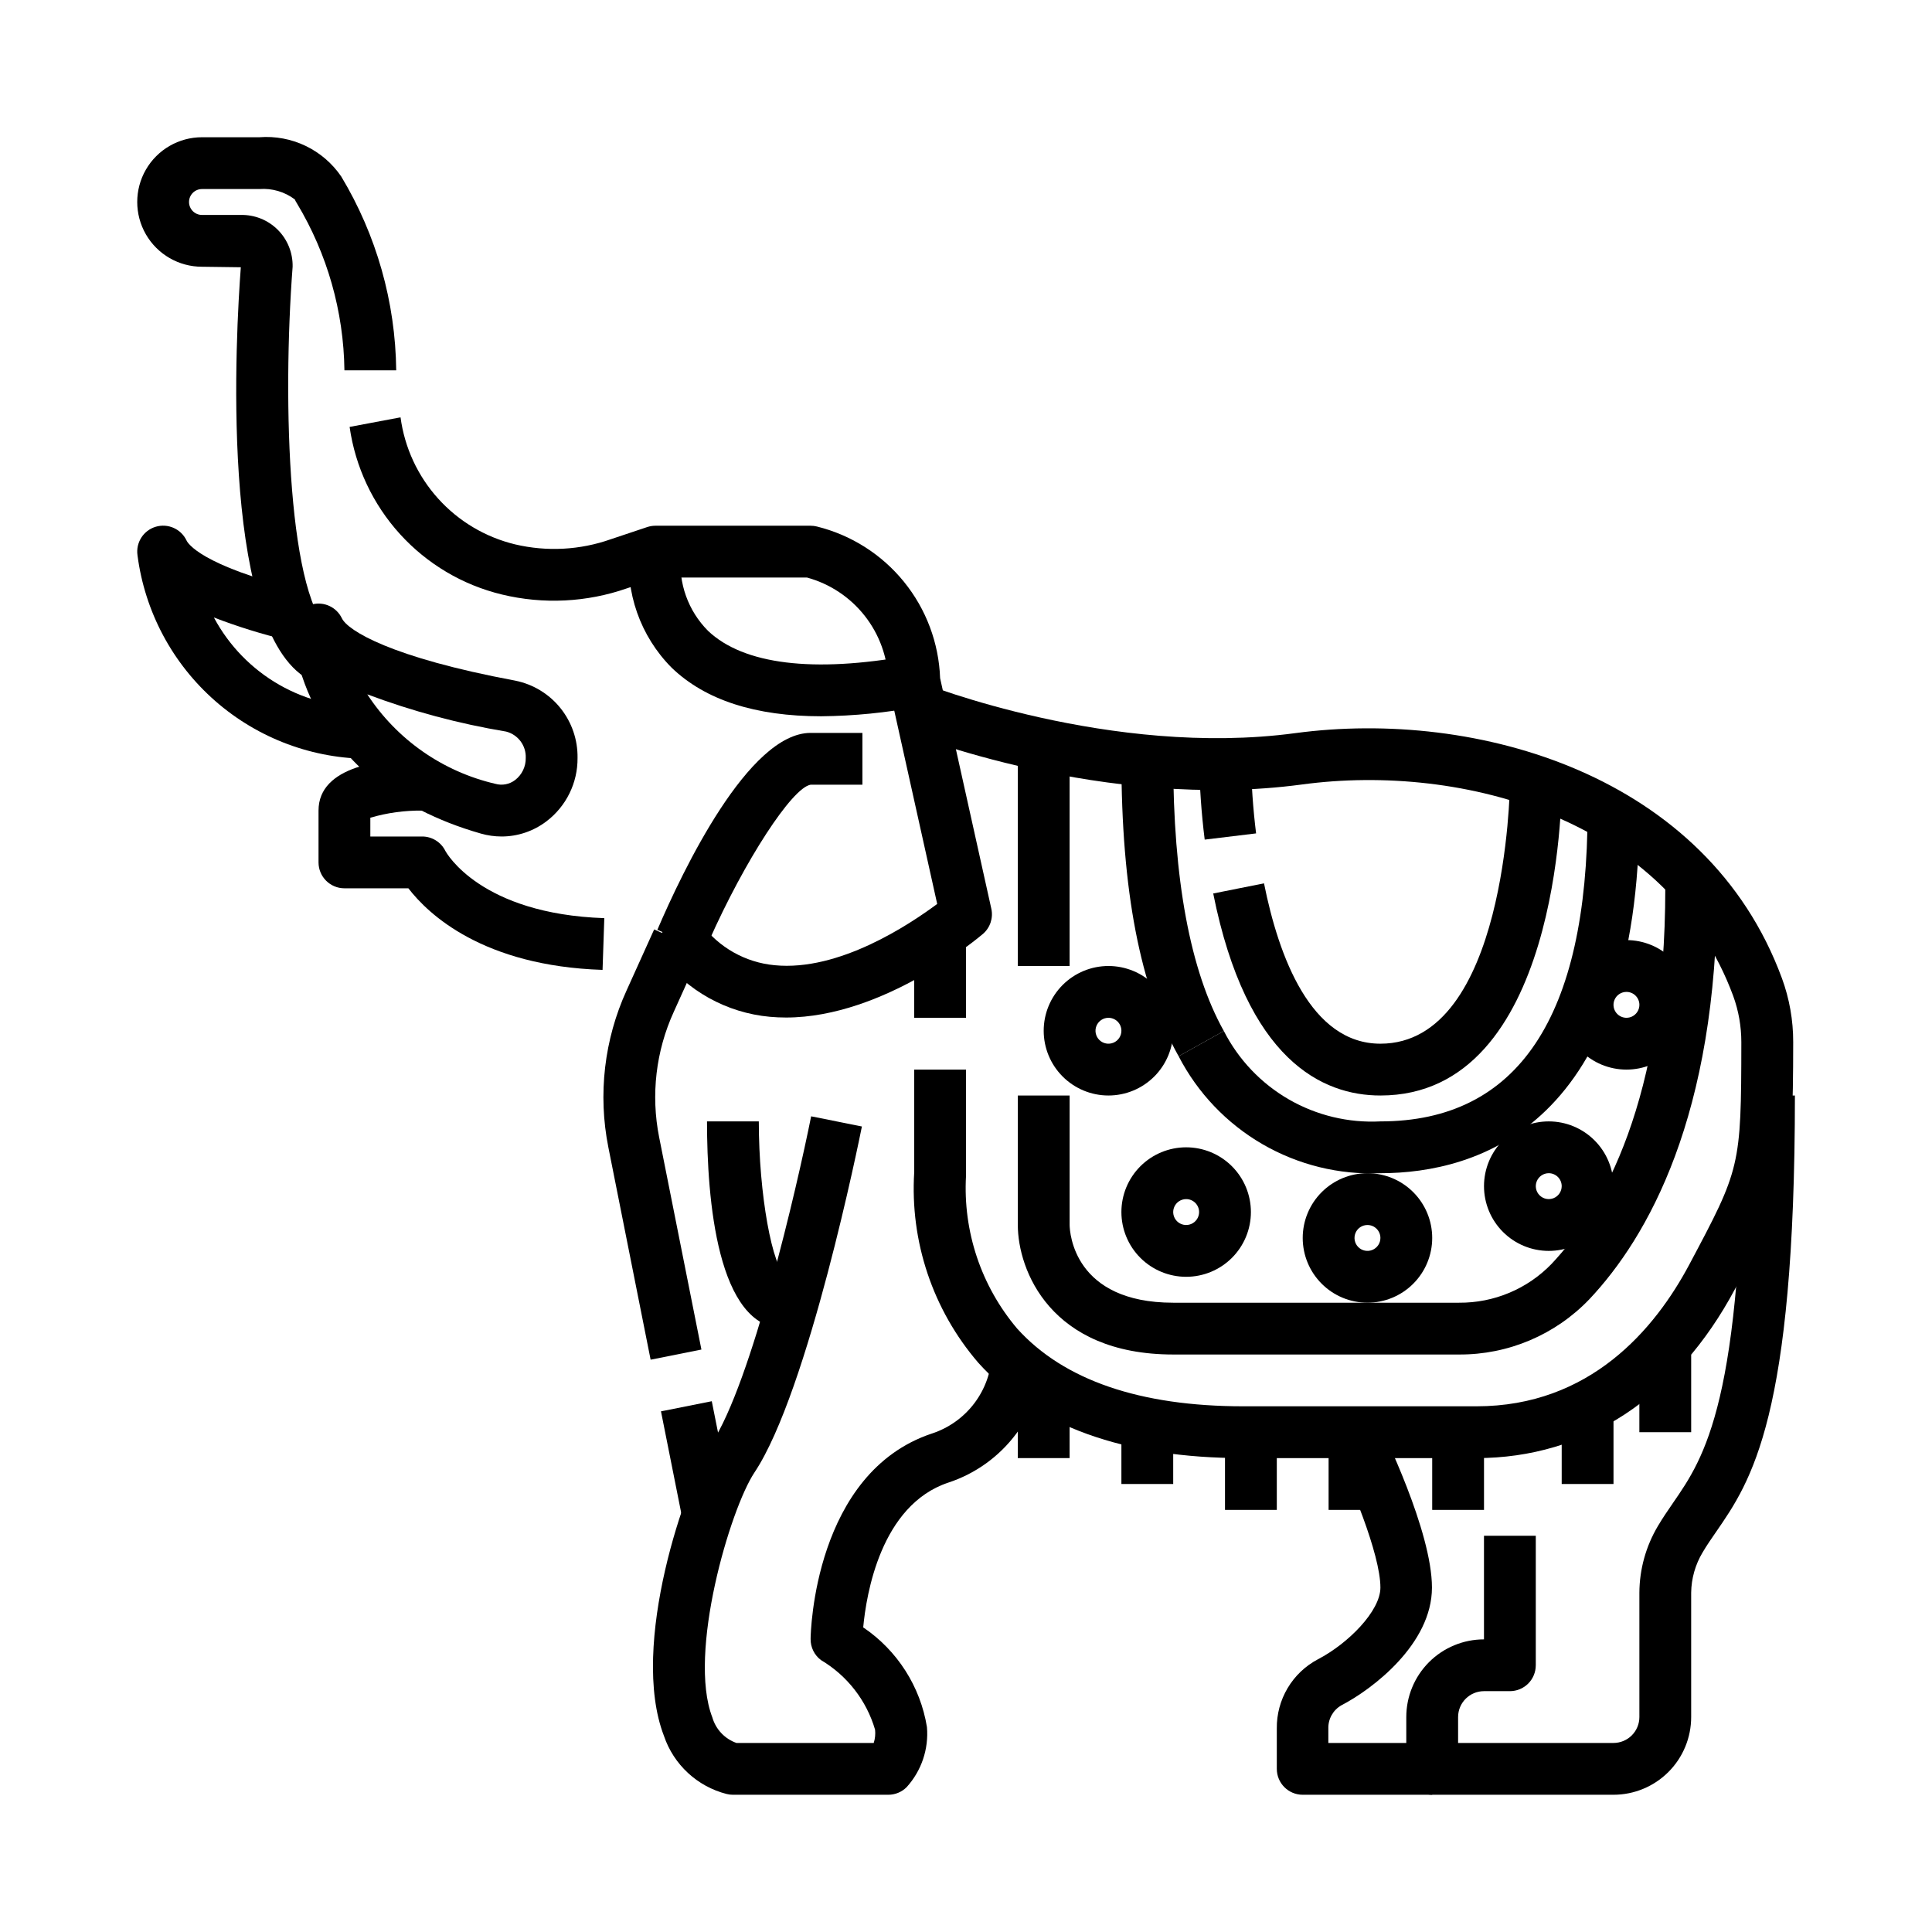 <?xml version="1.0" encoding="UTF-8"?>
<svg width="752pt" height="752pt" version="1.1" viewBox="100 100 552 552" xmlns="http://www.w3.org/2000/svg">
 <defs>
  <clipPath id="f">
   <path d="m139.21 139.21h74.789v154.79h-74.789z"/>
  </clipPath>
  <clipPath id="e">
   <path d="m139.21 250h66.789v67h-66.789z"/>
  </clipPath>
  <clipPath id="d">
   <path d="m286 418h113v194.79h-113z"/>
  </clipPath>
  <clipPath id="c">
   <path d="m357 295h255.79v222h-255.79z"/>
  </clipPath>
  <clipPath id="b">
   <path d="m501 413h111.79v199.79h-111.79z"/>
  </clipPath>
  <clipPath id="a">
   <path d="m464 505h46v107.79h-46z"/>
  </clipPath>
 </defs>
 <path d="m324.57 390.72c-1.539 0-3.07-0.066-4.609-0.207-12.348-1.129-23.645-7.402-31.133-17.285l11.559-9.25c4.981 6.727 12.586 11.016 20.922 11.797 18.418 1.828 38.574-11.641 46.461-17.508l-13.785-62.055c-0.117-0.527-0.18-1.066-0.18-1.605-0.184-6.777-2.539-13.312-6.727-18.641-4.188-5.332-9.977-9.176-16.516-10.957h-42.18l-9.227 3.078c-11.484 4.016-23.887 4.633-35.715 1.781-11.223-2.699-21.375-8.711-29.141-17.25-7.762-8.539-12.785-19.215-14.41-30.641l14.547-2.738h0.004c1.156 8.648 4.902 16.742 10.746 23.219 5.84 6.477 13.508 11.035 21.988 13.078 9.078 2.144 18.586 1.633 27.379-1.48l10.359-3.465c0.742-0.242 1.516-0.375 2.293-0.383h44.398c0.609 0 1.211 0.074 1.801 0.223 9.777 2.418 18.504 7.953 24.852 15.773 6.352 7.816 9.984 17.492 10.348 27.559l14.629 65.855c0.594 2.668-0.332 5.445-2.406 7.223-1.203 1.023-28.234 23.879-56.258 23.879z"/>
 <g clip-path="url(#f)">
  <path d="m186.9 293.36c-24.234-16.164-19.492-98.656-18.094-117l-11.098-0.148c-6.609 0-12.719-3.527-16.023-9.25-3.301-5.727-3.301-12.777 0-18.5 3.305-5.723 9.414-9.25 16.023-9.25h16.406c4.535-0.352 9.086 0.5 13.188 2.465 4.106 1.969 7.617 4.981 10.188 8.738 10.07 16.738 15.496 35.859 15.715 55.395h-14.797c-0.215-16.816-4.894-33.277-13.559-47.691-0.242-0.363-0.449-0.746-0.621-1.148-2.902-2.18-6.496-3.231-10.113-2.957h-16.406c-2.043 0-3.699 1.656-3.699 3.699 0 2.043 1.656 3.699 3.699 3.699h11.098c3.953-0.082 7.766 1.449 10.559 4.242 2.793 2.793 4.324 6.606 4.242 10.559-2.961 38.715-1.309 96.301 11.508 104.84z"/>
 </g>
 <path d="m243.3 339c-1.984-0.004-3.957-0.281-5.863-0.824-51.605-14.715-53.75-56.332-53.824-58.094-0.109-3.492 2.238-6.586 5.633-7.418 3.394-0.832 6.906 0.824 8.426 3.969 1.656 3.508 13.969 11.211 49.578 17.84v0.004c5.074 1.023 9.629 3.793 12.871 7.828 3.246 4.035 4.973 9.074 4.891 14.25 0.066 7.102-3.227 13.816-8.883 18.109-3.688 2.809-8.195 4.332-12.828 4.336zm-38.359-40.625h-0.004c8.438 12.914 21.531 22.07 36.555 25.566 1.973 0.566 4.098 0.16 5.715-1.102 1.938-1.504 3.055-3.836 3.004-6.293 0.137-3.512-2.195-6.648-5.602-7.523-13.539-2.25-26.824-5.812-39.672-10.641z"/>
 <g clip-path="url(#e)">
  <path d="m205.81 316.8c-16.273 0.09-32.016-5.773-44.27-16.48-12.25-10.711-20.164-25.527-22.254-41.668-0.523-3.625 1.684-7.09 5.191-8.145 3.508-1.055 7.258 0.613 8.824 3.926 0.332 0.738 4.062 7.074 32.121 14.059l-3.59 14.379c-7.039-1.695-13.961-3.848-20.719-6.445 4.293 8.035 10.762 14.699 18.668 19.223 7.906 4.523 16.926 6.723 26.027 6.352z"/>
 </g>
 <path d="m295.26 376-8.754-6.477 2.789-3.219-1.48-0.637c7.242-16.906 26.031-56.266 43.789-56.266h14.801v14.801h-14.801c-5.312 0.859-18.832 21.695-28.961 44.48-0.074 4.035-3.348 7.277-7.383 7.316z"/>
 <path d="m272.16 377.11c-34.184-1.113-49.793-15.91-55.48-23.312h-18.27c-4.09 0-7.402-3.312-7.402-7.398v-14.801c0-12.875 18.543-14.801 29.598-14.801v14.801h0.004c-5.008-0.059-9.996 0.629-14.801 2.035v5.367h14.801c2.805-0.004 5.367 1.582 6.621 4.09 0.34 0.645 10.094 18.031 45.426 19.238z"/>
 <path d="m334.65 304.65c-18.832 0-33.152-4.633-42.75-13.875-8.957-9.012-13.375-21.586-12.023-34.223l14.652 2.102-7.328-1.051 7.332 1h0.004c-0.762 8.012 2.082 15.945 7.762 21.645 10.152 9.621 30.074 12.062 57.578 7.082l2.648 14.547c-9.191 1.754-18.52 2.684-27.875 2.773z"/>
 <g clip-path="url(#d)">
  <path d="m353.8 612.79h-44.398c-0.605 0-1.207-0.074-1.797-0.223-8.387-2.141-15.121-8.379-17.898-16.574-9.977-25.816 6.32-72.672 13.543-83.504 11.477-17.211 24.465-73.359 28.504-93.539l14.504 2.902c-0.613 3.078-15.258 75.699-30.695 98.852-6.969 10.465-19.113 51.68-12.047 69.957v-0.004c0.973 3.418 3.547 6.152 6.902 7.332h39.219c0.391-1.223 0.523-2.516 0.383-3.797-2.445-8.344-7.973-15.453-15.457-19.883-1.895-1.422-2.996-3.668-2.961-6.039 0-1.93 1.117-47.52 34.66-58.695v0.004c4.824-1.582 9.051-4.594 12.113-8.641s4.816-8.934 5.027-14.004l14.797 0.059c-0.219 8.168-2.953 16.07-7.832 22.625-4.879 6.551-11.664 11.438-19.426 13.988-19.293 6.43-23.434 31.914-24.309 41.355v0.004c9.738 6.582 16.328 16.891 18.211 28.496 0.531 6.277-1.574 12.496-5.809 17.16-1.387 1.387-3.269 2.168-5.234 2.168z"/>
 </g>
 <path d="m288.85 503.24 14.516-2.891 5.898 29.602-14.516 2.891z"/>
 <path d="m285.89 488.48-12.074-60.676c-3.012-15.125-1.184-30.809 5.215-44.836l7.875-17.418 13.48 6.098-7.867 17.426c-5.125 11.207-6.59 23.746-4.195 35.836l12.082 60.676z"/>
 <path d="m324.2 479.6c-19.312 0-22.199-37.094-22.199-59.199h14.801c0 20.719 3.812 41.926 7.977 44.539z"/>
 <g clip-path="url(#c)">
  <path d="m521.84 516.6h-66.598c-33.996 0-59.484-9.176-75.758-27.273v-0.004c-12.965-15.074-19.523-34.617-18.277-54.461v-29.258h14.801v29.598 0.738h-0.004c-0.902 15.891 4.328 31.52 14.617 43.66 13.32 14.746 35.105 22.199 64.629 22.199h66.598c32.441 0 50.969-22.016 60.797-40.477 14.562-27.379 14.844-27.875 14.879-63.555 0.004-4.508-0.781-8.977-2.324-13.211-18.594-50.383-76.957-66.656-123.2-60.418-56.461 7.578-111.73-14.332-114.03-15.266l5.527-13.734c0.531 0.215 54.02 21.379 106.55 14.332 51.977-6.984 117.66 11.938 139.05 69.965h0.004c2.164 5.875 3.262 12.086 3.242 18.344-0.043 39.367-1.297 41.711-16.621 70.496-16.609 31.164-42.863 48.324-73.883 48.324z"/>
 </g>
 <path d="m361.2 368.6h14.801v22.199h-14.801z"/>
 <g clip-path="url(#b)">
  <path d="m560.99 612.79h-51.797c-4.086 0-7.398-3.312-7.398-7.402v-14.797c0-5.887 2.34-11.535 6.5-15.699 4.164-4.16 9.812-6.5 15.699-6.5v-29.602h14.801v37h-0.004c0 1.965-0.777 3.844-2.164 5.234-1.391 1.387-3.269 2.164-5.234 2.164h-7.398c-4.086 0-7.398 3.316-7.398 7.402v7.398h44.398-0.004c1.965 0 3.848-0.781 5.234-2.168 1.387-1.387 2.168-3.269 2.168-5.231v-35.52c0.035-6.695 1.855-13.258 5.269-19.016 1.363-2.324 2.84-4.441 4.387-6.711 8.879-12.875 19.98-28.859 19.98-116.34h14.801c0 92.066-12.512 110.19-22.562 124.74-1.34 1.938-2.625 3.789-3.805 5.801-2.094 3.484-3.223 7.461-3.273 11.527v35.52c0 5.887-2.336 11.531-6.5 15.695-4.164 4.164-9.809 6.504-15.699 6.504z"/>
 </g>
 <g clip-path="url(#a)">
  <path d="m509.2 612.79h-36.996c-4.09 0-7.402-3.312-7.402-7.402v-11.535c-0.051-4.059 1.02-8.051 3.09-11.539 2.07-3.488 5.066-6.336 8.656-8.23 8.617-4.481 17.855-13.781 17.855-20.492 0-9.508-8.598-30.25-14.059-41.09l13.246-6.617c1.59 3.184 15.539 31.625 15.539 47.707 0 16.078-16.91 28.992-25.848 33.625h-0.004c-2.387 1.352-3.832 3.914-3.75 6.66v4.113h29.598z"/>
 </g>
 <path d="m516.86 487h-81.656c-35.117 0-44.398-24.203-44.398-37v-36.996h14.801v37c0.035 2.219 1.227 22.199 29.598 22.199h81.656c9.965 0.082 19.531-3.93 26.453-11.102 14.801-15.723 32.484-47.098 32.484-107.3h14.801c0 65.035-19.859 99.754-36.516 117.43h-0.004c-9.715 10.148-23.172 15.852-37.219 15.77z"/>
 <path d="m390.8 316.8h14.801v59.199h-14.801z"/>
 <path d="m450 509.2h14.801v22.199h-14.801z"/>
 <path d="m479.6 509.2h14.801v22.199h-14.801z"/>
 <path d="m509.2 509.2h14.801v22.199h-14.801z"/>
 <path d="m546.2 501.8h14.801v22.199h-14.801z"/>
 <path d="m568.39 487h14.801v22.199h-14.801z"/>
 <path d="m420.4 501.8h14.801v22.199h-14.801z"/>
 <path d="m390.8 494.4h14.801v22.199h-14.801z"/>
 <path d="m436.75 401.79c-11.004-19.66-16.355-47.461-16.355-84.984h14.801c0 34.438 4.867 60.605 14.465 77.762z"/>
 <path d="m494.4 435.2c-11.793 0.504-23.484-2.375-33.699-8.293-10.211-5.918-18.52-14.633-23.945-25.117l12.914-7.223h-0.004c4.168 8.164 10.609 14.949 18.547 19.535 7.938 4.582 17.031 6.769 26.188 6.297 39.285 0 59.199-29.871 59.199-88.797h14.801c-0.004 90.145-46.363 103.6-74 103.6z"/>
 <path d="m490.7 472.2c-4.906 0-9.609-1.949-13.078-5.422-3.469-3.469-5.418-8.172-5.418-13.078s1.949-9.613 5.418-13.082 8.172-5.418 13.078-5.418 9.613 1.949 13.082 5.418 5.418 8.176 5.418 13.082-1.949 9.609-5.418 13.078c-3.469 3.473-8.176 5.422-13.082 5.422zm0-22.199c-1.496 0-2.844 0.898-3.418 2.281-0.57 1.383-0.254 2.977 0.805 4.035 1.059 1.055 2.648 1.371 4.031 0.801 1.383-0.574 2.285-1.922 2.285-3.418 0-0.98-0.391-1.922-1.086-2.617-0.695-0.695-1.633-1.082-2.617-1.082z"/>
 <path d="m542.5 457.4c-4.906 0-9.613-1.949-13.082-5.418s-5.418-8.176-5.418-13.082 1.949-9.609 5.418-13.082c3.469-3.469 8.176-5.418 13.082-5.418s9.609 1.949 13.078 5.418c3.473 3.473 5.418 8.176 5.418 13.082s-1.945 9.613-5.418 13.082c-3.469 3.469-8.172 5.418-13.078 5.418zm0-22.199c-1.496 0-2.848 0.902-3.418 2.285-0.574 1.383-0.258 2.973 0.801 4.031s2.648 1.375 4.031 0.801c1.383-0.57 2.285-1.922 2.285-3.418 0-0.98-0.391-1.922-1.086-2.617-0.691-0.691-1.633-1.082-2.613-1.082z"/>
 <path d="m564.7 405.6c-4.906 0-9.613-1.949-13.082-5.418-3.469-3.473-5.418-8.176-5.418-13.082s1.949-9.613 5.418-13.082 8.176-5.418 13.082-5.418 9.609 1.949 13.078 5.418 5.418 8.176 5.418 13.082-1.949 9.609-5.418 13.082c-3.469 3.469-8.172 5.418-13.078 5.418zm0-22.199c-1.496 0-2.848 0.898-3.418 2.281-0.574 1.383-0.258 2.977 0.801 4.035 1.059 1.055 2.648 1.375 4.031 0.801s2.285-1.922 2.285-3.418c0-0.98-0.391-1.922-1.086-2.617-0.691-0.695-1.633-1.082-2.613-1.082z"/>
 <path d="m438.9 464.8c-4.906 0-9.609-1.949-13.082-5.418-3.469-3.469-5.418-8.176-5.418-13.082s1.949-9.609 5.418-13.078c3.473-3.469 8.176-5.418 13.082-5.418s9.613 1.949 13.082 5.418 5.418 8.172 5.418 13.078-1.949 9.613-5.418 13.082-8.176 5.418-13.082 5.418zm0-22.199c-1.496 0-2.844 0.902-3.418 2.285-0.574 1.383-0.258 2.973 0.801 4.031 1.059 1.059 2.652 1.375 4.035 0.805 1.383-0.574 2.281-1.922 2.281-3.422 0-0.98-0.391-1.922-1.082-2.613-0.695-0.695-1.637-1.086-2.617-1.086z"/>
 <path d="m416.7 413c-4.906 0-9.609-1.949-13.082-5.418-3.469-3.469-5.418-8.176-5.418-13.082s1.949-9.609 5.418-13.082c3.473-3.469 8.176-5.418 13.082-5.418s9.613 1.949 13.082 5.418c3.469 3.473 5.418 8.176 5.418 13.082s-1.949 9.613-5.418 13.082-8.176 5.418-13.082 5.418zm0-22.199c-1.496 0-2.844 0.902-3.418 2.285-0.574 1.383-0.254 2.973 0.801 4.031 1.059 1.059 2.652 1.375 4.035 0.801 1.383-0.57 2.281-1.922 2.281-3.418 0-0.98-0.387-1.922-1.082-2.617-0.695-0.691-1.637-1.082-2.617-1.082z"/>
 <path d="m494.4 413c-16.523 0-38.227-10.02-47.766-57.719l14.512-2.902c4.18 20.891 13.348 45.82 33.254 45.82 35.992 0 37-73.258 37-73.996h14.801c-0.004 3.625-0.598 88.797-51.801 88.797z"/>
 <path d="m444.2 339.89c-0.957-7.66-1.488-15.367-1.598-23.086h14.801c0.113 7.125 0.605 14.238 1.48 21.309z"/>
</svg>
